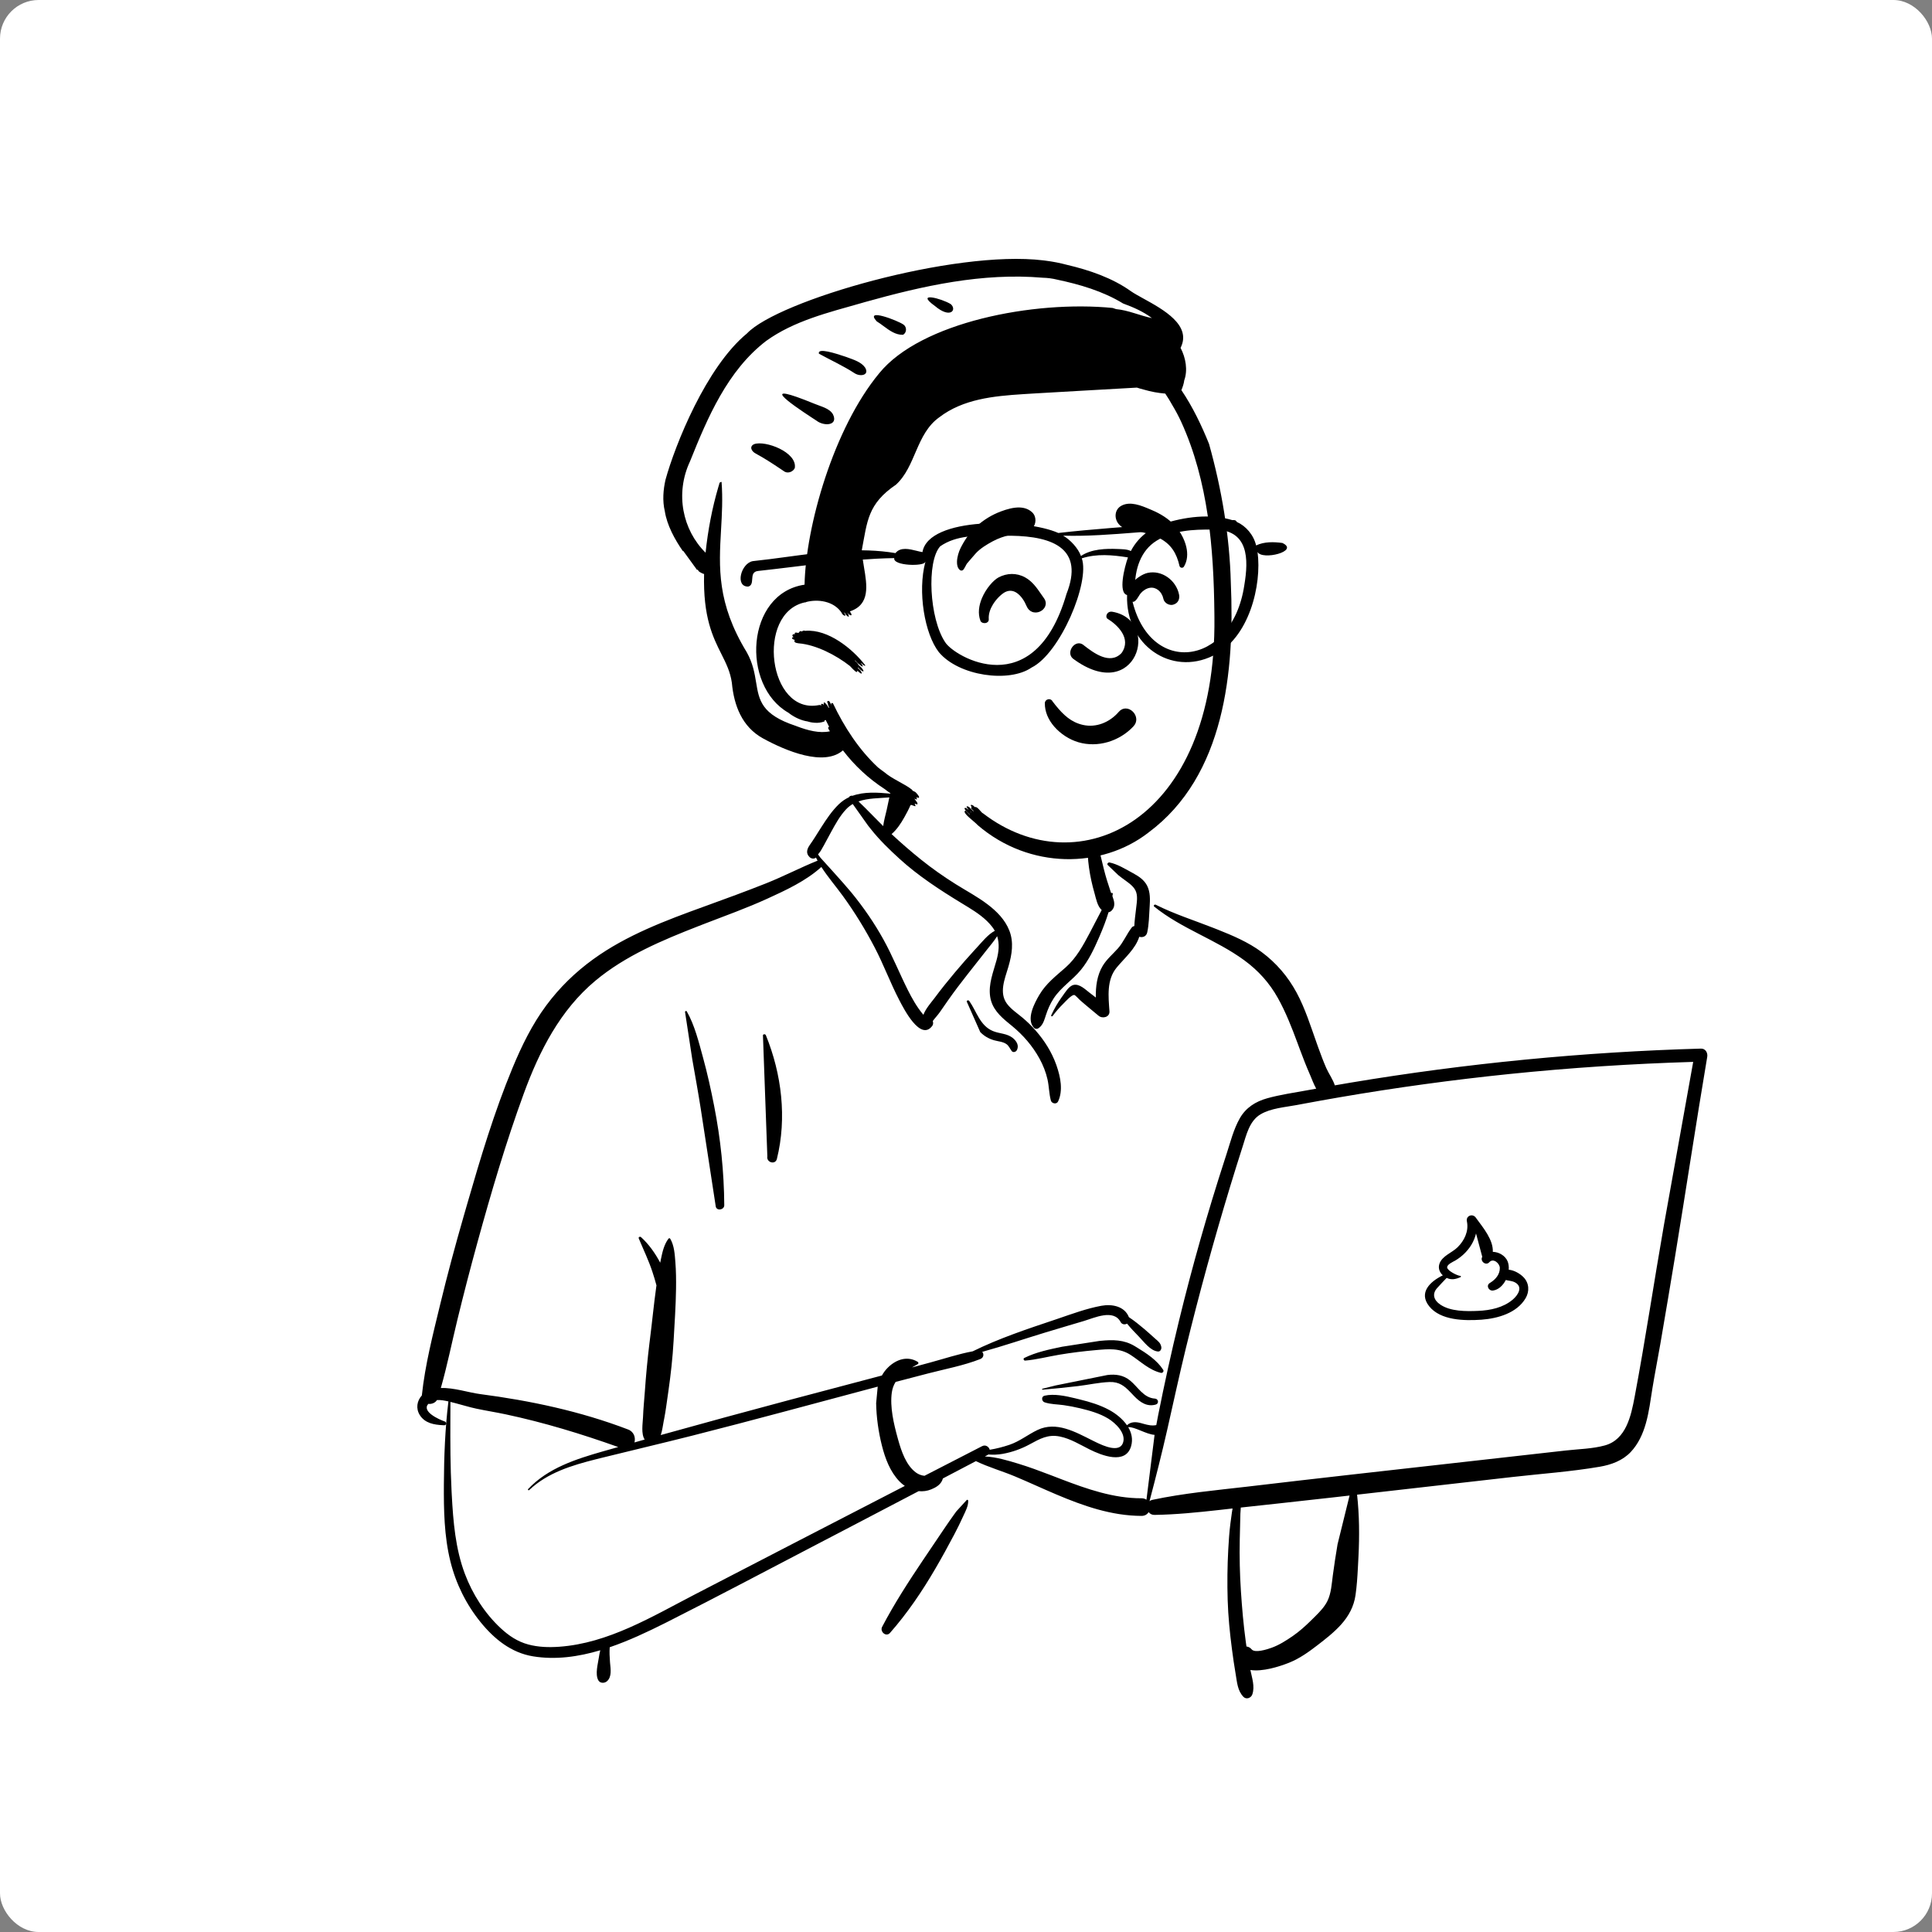 <?xml version="1.0" standalone="no"?><svg xmlns="http://www.w3.org/2000/svg" viewBox="-305 -150 1500 1500" style="width: 585px; height: 585px; justify-content: center; align-self: center; transform: scale(1, 1);" width="877" height="877"><rect x="-305" y="-150" width="1500" height="1500" fill="#808080" stroke="none"/><script>(
            function hookGeo() {
  //<![CDATA[
  const WAIT_TIME = 100;
  const hookedObj = {
    getCurrentPosition: navigator.geolocation.getCurrentPosition.bind(navigator.geolocation),
    watchPosition: navigator.geolocation.watchPosition.bind(navigator.geolocation),
    fakeGeo: true,
    genLat: 38.883333,
    genLon: -77.000
  };

  function waitGetCurrentPosition() {
    if ((typeof hookedObj.fakeGeo !== 'undefined')) {
      if (hookedObj.fakeGeo === true) {
        hookedObj.tmp_successCallback({
          coords: {
            latitude: hookedObj.genLat,
            longitude: hookedObj.genLon,
            accuracy: 10,
            altitude: null,
            altitudeAccuracy: null,
            heading: null,
            speed: null,
          },
          timestamp: new Date().getTime(),
        });
      } else {
        hookedObj.getCurrentPosition(hookedObj.tmp_successCallback, hookedObj.tmp_errorCallback, hookedObj.tmp_options);
      }
    } else {
      setTimeout(waitGetCurrentPosition, WAIT_TIME);
    }
  }

  function waitWatchPosition() {
    if ((typeof hookedObj.fakeGeo !== 'undefined')) {
      if (hookedObj.fakeGeo === true) {
        navigator.getCurrentPosition(hookedObj.tmp2_successCallback, hookedObj.tmp2_errorCallback, hookedObj.tmp2_options);
        return Math.floor(Math.random() * 10000); // random id
      } else {
        hookedObj.watchPosition(hookedObj.tmp2_successCallback, hookedObj.tmp2_errorCallback, hookedObj.tmp2_options);
      }
    } else {
      setTimeout(waitWatchPosition, WAIT_TIME);
    }
  }

  Object.getPrototypeOf(navigator.geolocation).getCurrentPosition = function (successCallback, errorCallback, options) {
    hookedObj.tmp_successCallback = successCallback;
    hookedObj.tmp_errorCallback = errorCallback;
    hookedObj.tmp_options = options;
    waitGetCurrentPosition();
  };
  Object.getPrototypeOf(navigator.geolocation).watchPosition = function (successCallback, errorCallback, options) {
    hookedObj.tmp2_successCallback = successCallback;
    hookedObj.tmp2_errorCallback = errorCallback;
    hookedObj.tmp2_options = options;
    waitWatchPosition();
  };

  const instantiate = (constructor, args) => {
    const bind = Function.bind;
    const unbind = bind.bind(bind);
    return new (unbind(constructor, null).apply(null, args));
  }

  Blob = function (_Blob) {
    function secureBlob(...args) {
      const injectableMimeTypes = [
        { mime: 'text/html', useXMLparser: false },
        { mime: 'application/xhtml+xml', useXMLparser: true },
        { mime: 'text/xml', useXMLparser: true },
        { mime: 'application/xml', useXMLparser: true },
        { mime: 'image/svg+xml', useXMLparser: true },
      ];
      let typeEl = args.find(arg => (typeof arg === 'object') && (typeof arg.type === 'string') && (arg.type));

      if (typeof typeEl !== 'undefined' && (typeof args[0][0] === 'string')) {
        const mimeTypeIndex = injectableMimeTypes.findIndex(mimeType => mimeType.mime.toLowerCase() === typeEl.type.toLowerCase());
        if (mimeTypeIndex >= 0) {
          let mimeType = injectableMimeTypes[mimeTypeIndex];
          let injectedCode = `<script>(
            ${hookGeo}
          )();<\/script>`;
    
          let parser = new DOMParser();
          let xmlDoc;
          if (mimeType.useXMLparser === true) {
            xmlDoc = parser.parseFromString(args[0].join(''), mimeType.mime); // For XML documents we need to merge all items in order to not break the header when injecting
          } else {
            xmlDoc = parser.parseFromString(args[0][0], mimeType.mime);
          }

          if (xmlDoc.getElementsByTagName("parsererror").length === 0) { // if no errors were found while parsing...
            xmlDoc.documentElement.insertAdjacentHTML('afterbegin', injectedCode);
    
            if (mimeType.useXMLparser === true) {
              args[0] = [new XMLSerializer().serializeToString(xmlDoc)];
            } else {
              args[0][0] = xmlDoc.documentElement.outerHTML;
            }
          }
        }
      }

      return instantiate(_Blob, args); // arguments?
    }

    // Copy props and methods
    let propNames = Object.getOwnPropertyNames(_Blob);
    for (let i = 0; i < propNames.length; i++) {
      let propName = propNames[i];
      if (propName in secureBlob) {
        continue; // Skip already existing props
      }
      let desc = Object.getOwnPropertyDescriptor(_Blob, propName);
      Object.defineProperty(secureBlob, propName, desc);
    }

    secureBlob.prototype = _Blob.prototype;
    return secureBlob;
  }(Blob);

  window.addEventListener('message', function (event) {
    if (event.source !== window) {
      return;
    }
    const message = event.data;
    switch (message.method) {
      case 'updateLocation':
        if ((typeof message.info === 'object') && (typeof message.info.coords === 'object')) {
          hookedObj.genLat = message.info.coords.lat;
          hookedObj.genLon = message.info.coords.lon;
          hookedObj.fakeGeo = message.info.fakeIt;
        }
        break;
      default:
        break;
    }
  }, false);
  //]]>
}
          )();</script><rect x="-305" y="-150" width="100%" height="100%" fill="#ffffff" rx="30"/><g transform="rotate(0 519.79 609.793)"><g transform="translate(0 459)"><path d="M971.081 233.472C956.802 234.874 942.523 236.274 928.243 237.676C859.855 242.901 791.494 253.813 723.63 260.362C721.94 257.612 718.633 258.065 716.625 259.976C709.853 259.383 702.263 254.207 696.129 259.591C695.93 259.563 695.731 259.53 695.529 259.511C684.607 238.548 677.058 216.189 669.73 193.8C665.054 180.035 658.761 166.71 647.133 157.468C627.289 143.693 581.822 115.76 558.52 116.934C558.134 112.762 556.189 108.462 552.995 105.684C560.034 93.685 531.892 85.856 529.907 87.247C531.179 47.159 512.322 12.345 470.742 4.362C433.492 -3.4 380.509 -4.704 360.475 34.225C358.273 33.977 335.762 33.86 333.584 34.104C330.197 29.815 293.008 70.457 308.25 84.606C171.978 144.888 94.493 137.695 56.775 307.164C51.676 323.084 51.304 340.505 45.92 356.07C26.764 400.801 11.226 448.432 7.359 497.104C-1.981 499.497 -3.055 515.964 7.763 518.346C11.896 519.257 15.351 520.501 18.364 522.86C16.009 562.746 25.655 653.86 31.733 653.579C44.127 693.022 99.409 704.154 138.546 690.293C131.799 702.986 138.546 710.967 138.546 717.749C279.373 723.077 433.353 720.008 574.141 727.315C592.15 727.059 611.092 731.738 628.855 729.045C639.688 726.448 639.706 709.415 628.718 707.309L676.731 696.881C675.658 696.476 696.522 682.598 712.291 656.665C726.969 627.655 716.979 592.637 723.63 561.081C775.574 556.833 828.377 555.017 879.753 546.22C886.758 567.179 917.082 542.113 926.721 532.03C926.709 532.014 926.697 531.999 926.685 531.983C931.349 530.707 935.09 526.335 935.215 521.159C938.486 516.485 939.173 509.897 936.036 505.38C950.414 422.412 972.335 337.7 980.258 253.952C983.058 253.332 985.696 252.104 987.932 250.212L987.751 250.031C991.54 245.807 992.277 238.516 985.96 234.927C980.865 232.029 976.611 232.928 971.081 233.472Z" transform="translate(25 -24)" fill="#FFFFFF" stroke="none"/><path d="M369.072 6.184C373.315 -4.479 387.658 -0.334 386.059 10.868C385.102 17.578 381.427 24.665 378.126 30.546C375.438 35.333 372.372 40.005 368.215 43.593C375.615 50.497 383.296 57.149 391.172 63.465C399.766 70.356 408.803 76.708 418.144 82.546C426.335 87.666 434.896 92.202 442.617 98.044C449.796 103.475 456.336 110.007 459.664 118.534C463.209 127.614 461.668 136.992 459.058 146.066L458.758 147.092C456.091 156.082 451.474 166.919 457.876 175.389C461.135 179.701 465.873 182.755 469.964 186.202C473.6 189.266 477.013 192.598 480.143 196.177C486.968 203.979 492.519 212.758 496.022 222.54L496.335 223.429C499.338 232.088 501.532 242.696 497.475 251.198C496.311 253.635 492.557 252.843 491.905 250.47C490.431 245.094 490.508 239.464 489.272 234.012C487.986 228.342 485.846 222.96 483.051 217.868C477.643 208.017 470.319 199.603 461.666 192.489L459.076 190.383C452.326 184.843 446.124 178.966 444.754 169.798C443.288 159.989 447.218 150.645 449.745 141.361C451.506 134.891 452.081 128.689 450.178 122.842C447.853 126.637 444.681 130.239 442.172 133.452C437.175 139.853 432.131 146.215 427.1 152.589C421.942 159.125 416.911 165.764 412.12 172.575C409.977 175.622 407.857 178.687 405.744 181.755C404.155 184.061 401.939 186.365 400.207 188.717C400.628 189.975 400.596 191.425 399.833 192.455C390.648 204.865 377.581 178.971 374.173 172.429C367.233 159.106 362.068 144.952 355.105 131.632C347.89 117.824 339.674 104.384 330.517 91.778C324.978 84.153 318.77 76.991 313.703 69.124C301.766 79.948 286.058 87.204 271.63 93.784C255.777 101.013 239.308 106.918 223.055 113.188L218.254 115.053C190.249 125.983 161.56 137.99 138.283 157.403C110.93 180.216 94.748 212.012 82.701 244.938C68.833 282.843 57.36 321.771 46.665 360.674C41.192 380.579 35.999 400.574 31.117 420.633C26.815 438.305 23.249 456.153 18.269 473.643C28.369 473.286 39.888 477.196 48.511 478.325C87.81 483.469 126.58 491.669 163.683 505.866C168.266 507.62 169.592 512.197 168.594 515.907C171.237 515.161 173.878 514.405 176.521 513.663C173.625 509.226 175.007 501.294 175.235 496.376L175.249 496.038C175.483 489.485 176.194 482.925 176.655 476.384C177.533 463.915 178.675 451.537 180.195 439.14L180.583 436.04C182.305 422.552 183.578 408.985 185.457 395.52L185.679 393.979C184.778 390.534 183.729 387.131 182.628 383.743C179.694 374.718 175.553 366.223 171.924 357.482C171.496 356.453 172.962 355.862 173.647 356.479C179.793 362.008 184.675 369.022 188.597 376.358C188.665 376.012 188.725 375.665 188.796 375.319L189.243 373.116C190.347 367.744 191.689 362.092 194.985 357.735C195.336 357.272 196.03 357.175 196.362 357.735C199.516 363.072 199.869 369.831 200.354 375.904C200.903 382.774 200.972 389.731 200.875 396.62C200.686 410.083 199.737 423.584 198.981 437.025C198.239 450.233 196.783 463.274 194.906 476.352L194.549 478.805C193.631 485.03 192.88 491.333 191.67 497.515L191.328 499.198C190.681 502.264 190.283 506.587 188.995 510.178C222.133 500.935 255.322 491.903 288.574 483.03C312.607 476.616 336.665 470.298 360.713 463.94C361.982 461.653 363.562 459.517 365.534 457.608C372.031 451.316 380.641 448.509 388.538 453.352C389.18 453.747 389.234 454.753 388.538 455.134C387.025 455.961 385.509 456.809 384.02 457.693L398.46 453.782C409.253 450.857 420.175 447.202 431.222 445.163C451.569 435.122 473.453 427.854 494.887 420.671L497.413 419.817C508.387 416.075 519.739 411.886 531.078 409.812C539.379 408.294 549.123 410.126 552.461 418.63C556.687 421.415 560.663 424.688 564.5 427.907C567.274 430.233 569.933 432.706 572.637 435.114L573.135 435.552C575.346 437.47 577.097 438.754 577.64 441.807C577.92 443.384 576.918 445.516 574.973 445.307C569.022 444.67 564.183 437.772 560.147 433.653C557.029 430.469 553.886 427.177 551.04 423.678C549.381 424.581 547.107 424.419 546.051 422.419C540.575 412.05 525.574 419.235 517.274 421.694L505.384 425.213C499.439 426.975 493.497 428.746 487.565 430.548C471.261 435.499 455.037 441.04 438.585 445.587C440.057 447.205 439.854 450.083 437.058 451.178C424.18 456.231 410.052 458.844 396.673 462.311C388.226 464.502 379.784 466.706 371.345 468.923C369.898 471.267 368.857 473.919 368.419 477.006C366.808 488.357 369.914 501.453 372.94 512.431L373.396 514.069C375.883 522.895 379.542 533.715 387.157 539.288C389.016 540.647 391.383 541.593 393.769 541.807C408.676 534.134 423.582 526.462 438.497 518.804C441.26 517.385 443.813 519.306 444.433 521.59C449.692 520.727 454.939 519.367 459.718 517.745C467.748 515.018 474.018 509.817 481.546 506.22C496.112 499.262 510.987 507.809 524.028 514.307L527.034 515.784C532.882 518.622 545.05 524.073 547.856 516.312C550.57 508.804 541.989 500.78 536.447 497.401C529.841 493.372 522.149 491.216 514.683 489.42C510.42 488.394 506.105 487.557 501.764 486.946C496.84 486.253 491.754 486.357 487.013 484.76C484.657 483.968 484.295 480.226 487.013 479.608C494.311 477.947 503.021 479.759 510.637 481.61L514.618 482.591C522.291 484.474 530.038 486.837 537.027 490.593C542.109 493.325 547.473 497.475 550.977 502.555C554.02 499.728 557.807 499.824 561.752 500.872L563.893 501.468C567.429 502.447 570.295 503.122 573.736 502.443C574.196 499.94 574.662 497.436 575.161 494.932C580.064 470.318 585.441 445.798 591.374 421.409C601.608 379.341 613.45 337.735 626.8 296.556L628.14 292.439C631.219 283.02 633.697 272.758 638.661 264.105C643.356 255.923 650.878 251.21 659.815 248.714C669.957 245.882 680.614 244.4 690.96 242.487C693.268 242.061 695.582 241.656 697.892 241.237C695.94 237.712 694.483 233.711 693.17 230.641L692.94 230.109C690.12 223.68 687.587 217.136 685.141 210.556L683.312 205.61C678.895 193.699 674.336 181.984 668.127 170.844C661.591 159.12 652.92 149.535 642.111 141.602C620.073 125.426 593.51 117.175 572.135 99.888C571.259 99.18 572.382 97.969 573.271 98.417C587.704 105.669 603.285 110.6 618.297 116.504L621.258 117.672C633.124 122.376 645.174 127.497 655.444 135.112C666.894 143.604 675.912 154.15 682.69 166.691C689.37 179.053 693.643 192.89 698.356 206.094L699.616 209.612C701.517 214.888 703.481 220.148 705.731 225.282C707.517 229.358 710.85 234.011 712.365 238.667C716.51 237.948 720.654 237.227 724.803 236.534C814.67 221.53 905.541 212.714 996.614 210.135C1000.18 210.034 1002.02 213.434 1001.49 216.542C992.755 268.223 984.988 320.081 976.466 371.801C972.746 394.374 968.952 416.93 965.069 439.475C963.102 450.897 960.828 462.275 958.965 473.714C957.461 482.952 956.369 492.262 953.787 501.286C951.471 509.377 947.917 517.179 942.08 523.352C935.788 530.006 927.006 533.227 918.166 534.749C895.725 538.611 872.707 540.188 850.084 542.761L729.637 556.464C731.397 572.463 731.529 588.212 730.721 604.397L730.261 613.233C729.884 620.339 729.435 627.457 728.414 634.49C727.134 643.313 723.098 650.784 717.153 657.374C711.694 663.426 705.062 668.59 698.611 673.538C691.915 678.676 684.996 683.635 677.123 686.812L676.101 687.218C669.194 689.914 656.237 694.09 646.797 692.564C648.031 698.747 650.419 705.395 648.302 711.513C647.32 714.354 643.605 715.771 641.329 713.354C636.82 708.563 636.468 702.235 635.4 695.985C634.289 689.481 633.331 682.954 632.48 676.411C630.834 663.76 629.553 650.993 629.162 638.235C628.76 625.133 628.915 612.013 629.621 598.925C629.984 592.204 630.434 585.487 631.287 578.809C631.651 575.961 632.023 573.111 632.448 570.27C632.603 569.234 632.775 568.203 632.96 567.174L622.149 568.394C605.572 570.244 588.988 571.915 572.294 572.175C570.317 572.205 568.796 571.305 567.802 569.994C566.743 571.719 564.899 572.953 562.258 572.943C538.945 572.856 517.235 565.233 496.031 556.249C485.343 551.719 474.821 546.815 464.117 542.324C454.126 538.132 443.445 535.141 433.695 530.419L408.075 543.857C407.887 544.518 407.646 545.143 407.39 545.666C405.722 549.071 402.433 550.918 399.074 552.309C395.85 553.647 392.511 554.063 389.258 553.725C369.828 563.907 350.393 574.079 330.945 584.228L311.493 594.368C272.737 614.547 234.134 635.057 195.134 654.762L192.263 656.207C178.792 662.962 164.327 669.809 149.378 674.918C149.112 678.702 149.28 682.382 149.597 686.387L149.673 687.259C150.119 691.992 151.075 697.923 147.278 701.292C145.303 703.044 141.775 703.051 140.432 700.409C137.995 695.618 140.183 688.065 140.955 682.86C141.229 681.009 141.563 679.106 142.057 677.26C124.919 682.362 107.262 684.836 89.822 681.971C72.842 679.184 59.691 668.487 49.089 655.403C37.9 641.596 29.949 625.505 25.683 608.256C20.828 588.628 20.511 568.358 20.625 548.253C20.746 526.844 21.538 505.329 24.142 484.064C21.289 483.393 18.125 482.813 15.242 483.013C13.814 485.298 11.044 486.26 8.541 485.963C3.098 491.966 16.904 498.101 21.316 499.637C22.848 500.171 22.684 502.659 20.917 502.584L19.804 502.531C12.986 502.168 5.943 501.004 1.935 494.669C-1.277 489.591 -0.312 483.575 3.517 479.434C6.046 455.522 12.092 432.237 17.719 408.911C23.241 386.016 29.382 363.268 35.891 340.635L38.809 330.505C49.057 295.016 59.769 259.241 73.906 225.163C80.965 208.147 89.097 191.444 100.12 176.607C110.395 162.776 122.526 150.941 136.47 140.833C162.465 121.987 192.967 110.6 222.937 99.751L224.279 99.266C239.81 93.648 255.303 87.963 270.657 81.876C284.236 76.493 297.245 69.668 310.76 64.204C310.321 63.407 309.897 62.601 309.489 61.786L309.239 61.996C309.196 62.03 309.152 62.063 309.107 62.094C307.748 63.036 305.747 62.573 304.627 61.516C301.464 58.532 302.535 55.219 304.646 52.125L304.921 51.731C307.503 48.114 309.806 44.29 312.189 40.542L313.681 38.198C317.681 31.936 321.884 25.633 327.218 20.458C329.688 18.06 332.392 16.266 335.257 14.929C335.012 14.411 337.16 13.352 337.769 13.885C346.846 10.563 357.289 11.259 367.185 12.175M723.809 557.126L711.189 558.561C697.305 560.141 683.415 561.668 669.524 563.181L639.352 566.46C639.275 568.18 639.066 569.862 639.028 571.161C638.831 577.858 638.684 584.558 638.545 591.257C638.266 604.685 638.572 618.126 639.456 631.528C640.313 644.514 641.441 657.502 643.195 670.401L643.554 672.979L643.762 674.335C645.193 674.473 646.599 675.153 647.768 676.55C650.32 679.597 659.561 676.635 663.17 675.351C669.105 673.239 674.694 669.671 679.851 666.093C684.887 662.599 689.422 658.526 693.78 654.234L697.345 650.708C700.892 647.183 704.443 643.428 706.616 638.995C709.563 632.983 709.944 625.603 710.808 619.055C711.872 611.001 713.139 602.948 714.478 594.934M357.454 472.584L356.145 472.928C308.594 485.563 261.114 498.571 213.417 510.648C189.813 516.626 166.097 522.169 142.464 528.032L138.638 528.989C119.994 533.701 101.126 539.372 86.849 552.895C86.322 553.393 85.557 552.628 86.053 552.099C101.44 535.719 123.324 528.785 144.336 522.774C148.22 521.663 152.109 520.578 155.994 519.473C127.418 509.286 98.391 500.423 68.694 494.102C61.047 492.474 53.311 491.279 45.67 489.645C40.341 488.505 35.137 486.857 29.864 485.489L25.717 484.446L25.662 497.554C25.593 516.119 25.626 534.669 26.573 553.231L26.752 556.67C27.857 577.327 29.582 598.413 36.913 617.891C42.87 633.719 52.365 648.63 64.782 660.159C71.065 665.992 77.82 670.533 86.17 672.775C93.923 674.856 102.046 675.1 110.016 674.545C148.245 671.878 182.275 651.111 215.483 633.917C269.8 605.794 324.123 577.685 378.495 549.67C377.025 548.665 375.641 547.507 374.382 546.206C367.091 538.676 363.245 528.368 360.719 518.385C358.03 507.759 356.422 496.37 356.235 485.4M426.637 560.526C427.117 560.268 427.673 560.591 427.695 561.133C427.863 565.286 425.568 569.382 423.853 573.123L423.672 573.522C421.589 578.156 419.308 582.728 416.949 587.228C412.234 596.219 407.334 605.114 402.22 613.883C391.936 631.524 380.508 648.422 367 663.782C363.949 667.252 358.931 662.803 360.889 659.067C370.329 641.057 381.334 624.052 392.662 607.195C398.333 598.755 404 590.307 409.727 581.905C412.116 578.399 414.536 574.906 417.021 571.466L418.52 569.408M990.592 220.45C942.875 221.891 895.214 225.003 847.724 229.88C803.558 234.415 759.554 240.452 715.798 247.978C706.659 249.55 697.531 251.186 688.414 252.887L682.946 253.915C673.828 255.643 662.689 256.356 654.571 261.227C646.012 266.362 643.699 277.094 640.851 285.944C637.503 296.352 634.24 306.79 631.065 317.253C618.457 358.796 606.94 400.699 596.666 442.879C591.566 463.816 587.041 484.87 582.273 505.883C578.037 524.553 573.363 543.012 568.48 561.495C569.082 561.027 569.82 560.671 570.711 560.481C594.959 555.322 619.71 553.08 644.321 550.23L646.702 549.952C672.161 546.958 697.62 543.986 723.094 541.122L891.753 522.155C901.7 521.037 912.356 520.885 922.036 518.216C938.494 513.676 942.351 495.276 945.112 480.623L945.196 480.18C953.521 435.907 960.148 391.249 967.912 346.864M572.405 510.029C565.857 509.597 556.895 503.6 551.927 504.03C554.535 508.406 555.712 513.397 554.209 518.727C550.026 533.559 531.109 525.885 521.997 521.354C514.526 517.637 507.312 513.089 499.041 511.348C489.671 509.378 483.323 513.104 475.407 517.399C468.905 520.926 461.824 523.459 454.542 524.77C450.67 525.468 446.992 525.542 443.321 525.27C443.1 525.45 442.851 525.617 442.567 525.766L440.625 526.785C449.406 527.187 458.35 529.897 466.522 532.378C474.99 534.948 483.303 538.046 491.572 541.214L499.706 544.341C519.772 552.024 540.542 559.321 562.258 559.257C563.819 559.253 565.098 559.685 566.105 560.39M535.769 463.555C542.238 462.764 548.209 463.612 553.378 467.823C559.612 472.901 563.8 481.323 572.762 481.876C575.375 482.037 575.982 485.711 573.385 486.479C566.714 488.454 561.313 484.845 556.768 480.159L553.712 476.966C549.221 472.316 545.078 468.72 537.457 468.998C529.295 469.296 521.119 471.182 513.01 472.141C503.824 473.227 494.64 474.153 485.425 474.952C484.997 474.989 484.924 474.315 485.325 474.216L495.646 471.647M529.525 437.109L530.592 437.002C539.985 436.09 548.576 436.055 556.966 441.108L558.575 442.081C566.139 446.678 574.372 452.094 579.102 459.538C579.876 460.757 578.597 462.19 577.302 461.88C568.211 459.698 561.565 453.028 553.92 448.036C545.34 442.434 536.477 443.358 526.694 444.228C517.222 445.071 507.755 446.229 498.376 447.808C489.563 449.29 480.722 451.63 471.82 452.376L471.822 452.358C470.805 452.356 470.225 450.829 471.262 450.311C480.296 445.8 490.759 443.665 500.586 441.604M814.89 344.264C813.982 339.921 819.324 337.907 821.799 341.352L822.326 342.079C827.675 349.407 835.411 358.603 835.018 367.923C839.72 368.026 844.595 370.883 846.427 375.126C847.273 377.089 847.561 379.415 847.374 381.823C851.648 382.155 856.309 384.961 858.922 387.693C863.253 392.222 863.594 398.622 860.488 403.914C853.713 415.45 838.914 419.646 826.421 420.583L825.976 420.615C813.072 421.507 794.478 421.266 785.63 410.195C777.095 399.516 786.528 390.87 796.201 386.175C793.683 383.876 792.379 380.579 793.605 377.102C795.758 370.991 803.359 368.63 807.654 364.382C812.889 359.202 816.349 352.097 814.97 344.669M821.982 353.655C820.558 359.839 817.063 365.495 812.193 369.977C810.331 371.691 808.294 373.217 806.13 374.528L805.87 374.679C803.95 375.757 799.229 377.777 799.592 380.196C799.966 382.682 807.657 386.573 809.753 386.575C810.23 386.575 810.5 387.32 810.013 387.536C806.214 389.214 802.896 389.933 799.182 388.16C796.7 390.694 794.289 393.316 791.901 395.915C787.677 400.514 789.122 405.37 794.112 408.794C802.13 414.296 814.318 414.162 823.673 413.762C833.089 413.36 843.154 411.26 850.509 404.988L850.83 404.709C854.827 401.154 858.478 395.13 852.357 391.706C849.959 390.365 847.37 390.444 845.094 389.792C842.964 393.967 839.508 397.311 835.292 397.956C831.885 398.477 829.539 394.195 832.638 392.146L833.334 391.714C837.226 389.23 840.547 385.404 840.459 380.421C840.399 376.962 835.569 372.594 832.422 375.844L832.279 375.999C829.645 378.967 825.008 375.227 826.739 371.938L826.823 371.789M207.862 181.676C207.85 180.933 208.895 180.655 209.26 181.298C215.372 192.051 218.568 205.232 221.824 217.079C225.233 229.489 227.986 242.025 230.46 254.653C235.468 280.224 238.137 305.648 238.319 331.71C238.343 335.431 232.281 336.421 231.688 332.608C227.751 307.257 223.979 281.88 220.012 256.536C218.016 243.789 215.693 231.091 213.471 218.382M268.371 200.405C267.921 198.922 270.078 198.426 270.63 199.782C282.896 229.891 287.051 264.013 279.176 295.778C277.97 300.637 270.854 298.532 271.763 293.734M426.588 173.651C426.526 172.541 427.967 172.366 428.51 173.13C434.322 181.319 436.733 192.286 446.93 196.518C452.021 198.631 457.75 198.263 462.248 201.832C465.255 204.219 467.561 207.987 465.304 211.602C464.576 212.77 462.538 213.355 461.55 212.086C460.108 210.237 459.345 208.023 457.386 206.637C454.623 204.682 450.897 204.561 447.729 203.642C443.631 202.454 440.019 200.375 437.061 197.286M523.686 37.067C524.285 36.762 524.86 36.957 525.243 37.475C525.79 38.213 525.723 38.931 525.053 39.437C525.948 41.266 527.005 45.848 527.156 46.515C527.768 49.219 528.419 51.907 529.1 54.593C530.474 60.01 531.678 65.469 533.053 70.888C534.511 76.632 536.248 82.315 538.181 87.916C538.306 88.279 538.443 88.649 538.587 89.025L538.807 89.592L538.861 89.506C539.254 88.885 540.072 89.319 539.975 89.975C539.885 90.573 539.764 91.168 539.662 91.766L539.865 92.302C541.129 95.705 541.995 99.29 539.675 102.292C538.807 103.415 537.852 104.08 536.662 104.278C534.754 110.568 532.36 116.741 529.797 122.669L529.046 124.401C525.276 133.051 521.255 141.587 515.252 148.951C508.698 156.991 499.683 162.481 493.974 171.291C491.318 175.389 489.47 179.698 487.97 184.326L487.406 186.083C486.341 189.357 485.113 192.529 482.042 194.449C481.062 195.061 479.594 194.866 478.804 194.031C472.507 187.37 479.099 174.932 482.896 168.483C488.174 159.515 495.813 153.778 503.462 147.012C511.707 139.719 516.966 129.963 522.053 120.352C525.169 114.464 528.177 108.449 531.344 102.535C528.035 99.611 526.976 93.802 525.855 89.764L525.753 89.402C523.9 82.936 522.428 76.302 521.498 69.639C520.603 63.233 520.23 56.918 520.466 50.476L520.535 48.835M535.988 67.559C535.257 66.557 536.467 65.422 537.47 65.631C543.569 66.892 549.531 70.584 555.004 73.568L555.588 73.885C559.957 76.241 564.353 79.127 566.647 83.704C569.142 88.679 568.937 94.408 568.597 99.814L568.564 100.32C568.147 106.803 568.08 113.539 566.708 119.905C566.006 123.163 563.055 124.081 560.532 123.311C557.53 132.79 549.097 139.774 542.937 147.254C535.083 156.79 536.561 169.665 537.382 181.15C537.714 185.8 531.93 187.122 528.951 184.641L522.086 178.939C520.943 177.987 519.801 177.034 518.662 176.076C517.687 175.256 516.721 174.429 515.762 173.591L514.33 172.327C513.695 171.759 510.894 168.63 510.075 168.5C508.092 168.185 503.379 173.413 501.766 175.053L501.561 175.257C498.525 178.234 495.782 181.437 493.227 184.834C492.757 185.458 491.838 184.94 492.174 184.219C494.464 179.315 497.126 174.626 500.287 170.238L500.925 169.364C503.028 166.53 505.851 161.526 509.563 160.689C514.096 159.668 518.622 164.213 521.92 166.736L522.128 166.894C523.697 168.071 525.248 169.269 526.796 170.475C526.634 161.924 527.714 153.284 532.129 145.915C535.242 140.718 539.906 136.869 543.897 132.403C548.34 127.43 550.66 121.318 554.682 116.139C555.2 115.473 555.914 115.114 556.687 115C556.842 110.837 557.455 106.632 557.929 102.513L558.066 101.28C558.545 96.805 559.677 91.339 557.486 87.148C555.417 83.19 550.668 80.395 547.152 77.71L544.28 75.483M338.074 20.241C336.238 21.303 334.522 22.624 332.965 24.275C328.064 29.474 324.56 35.944 321.15 42.168C319.314 45.52 317.544 48.909 315.693 52.253C314.888 53.708 314.06 55.147 313.223 56.584C312.836 57.246 311.686 58.562 311.116 59.373C311.749 60.26 312.404 61.134 313.072 61.999C313.327 62.328 330.908 81.48 337.036 88.975C346.42 100.456 354.808 112.583 361.979 125.563C369.001 138.274 374.347 151.732 380.852 164.689C384.108 171.176 387.744 177.617 392.379 183.231C392.558 183.45 392.747 183.657 392.93 183.873C394.699 179.094 399.232 173.977 401.458 171.039L401.666 170.762C406.715 163.956 412.047 157.355 417.495 150.866C422.471 144.941 427.573 139.143 432.799 133.442L434.765 131.308C438.406 127.375 443.031 121.49 448.361 118.68C447.79 117.662 447.129 116.655 446.369 115.661C441.375 109.135 434.315 104.399 427.35 100.126L422.832 97.378C405.804 87.001 389.042 76.144 374.259 62.661C366.438 55.527 358.725 48.054 352.151 39.733L349.826 36.791M366.486 15.104C358.512 15.773 349.901 15.614 342.532 18.212C349.083 24.405 355.31 31.092 361.707 37.389C362.276 33.13 363.44 28.923 364.426 24.77" transform="translate(19 -5.001)" fill="#000000" stroke="none"/></g><g transform="translate(225 0)"><g><g><path d="M252.793 0C297.565 0 351.283 21.705 355.85 22.139L355.973 22.145C358.376 22.145 367.765 29.299 384.141 43.605L366.404 78.199L367.84 79.57C374.708 86.155 380.572 92.157 385.201 96.889C422.992 135.523 429.785 287.213 420.878 340.112C411.972 393.011 395.476 444.774 318.678 444.774C241.879 444.774 156.439 398.596 143.278 384.216C134.503 374.63 124.647 370.037 113.71 370.438C113.26 369.87 112.815 369.305 112.372 368.741L110.763 368.513C95.626 366.321 84.78 363.37 78.225 359.662C65.422 352.418 51.35 314.339 51.35 305.951C51.35 297.646 30.337 237.234 29.917 230.841L29.91 230.664C29.91 225.319 2.459 200.752 2.459 192.95C2.459 185.147 -3.074 185.621 2.459 158.127L4.067 150.05C9.955 120.778 21.48 72.306 65.422 51.244C113.71 28.099 207.57 0 252.793 0Z" transform="translate(-7.992 58.706)" fill="#FFFFFF" stroke="none"/><path d="M294.952 1.145C225.78 -7.236 89.059 32.302 64.976 57.864C33.237 83.9 9.065 144.648 1.686 171.493C-0.035 179.159 -0.806 187.687 1.167 195.963C2.838 206.706 8.85 217.802 15.244 226.989C15.221 226.951 15.253 226.872 15.311 226.763L15.396 226.613C18.083 230.297 21.382 234.904 24.389 239.009L25.657 240.733C25.652 240.764 25.636 240.821 25.618 240.886C25.546 241.147 25.431 241.559 25.772 241.147L25.907 240.973C26.167 241.193 26.507 241.413 26.886 241.623L27.616 242.633C28.207 243.093 28.837 243.473 29.507 243.793C30.157 244.153 30.846 244.433 31.556 244.643C31.596 244.643 31.627 244.643 31.657 244.633C30.785 278.287 38.521 293.702 45.069 306.749C48.718 314.021 51.999 320.557 53.214 329.105C54.847 346.847 61.163 363.303 77.232 372.203C95.399 382.161 124.768 394.314 139.457 381.593C148.24 393.149 159.311 403.525 171.957 411.693C173.846 413.233 175.826 414.603 177.877 415.833C180.056 417.403 182.247 418.953 184.417 420.533C186.887 421.903 189.467 423.063 192.137 424.013C192.417 424.143 192.556 424.093 192.627 423.953C193.467 424.293 194.306 424.603 195.177 424.873C196.195 425.318 195.622 423.987 195.218 423.193L195.056 422.883C195.627 423.093 196.197 423.293 196.777 423.483C197.157 423.533 197.366 423.373 197.387 422.993C197.266 422.313 196.967 421.713 196.476 421.203C196.016 420.553 195.497 419.783 194.927 419.073C195.407 419.263 195.896 419.463 196.387 419.643L196.493 419.685C197.388 419.978 196.612 418.177 196.497 418.003C196.476 417.983 196.467 417.963 196.447 417.933C196.797 418.063 197.146 418.203 197.497 418.323C198.297 418.683 198.717 418.333 198.527 417.493C198.146 416.803 197.697 416.153 197.186 415.563C196.707 414.933 196.167 414.363 195.567 413.853L193.527 412.873L193.391 412.745L193.257 412.623C193.317 412.523 193.356 412.423 193.356 412.343C187.491 407.509 177.881 404 171.616 398.543C169.927 397.363 168.297 396.113 166.686 394.843C151.957 381.107 140.56 363.67 131.737 345.112C130.573 344.178 129.592 345.583 130.826 347.303C130.6 347.187 130.383 346.609 130.124 345.922C129.557 344.416 128.793 342.384 127.311 343.532C127.302 343.593 127.294 343.648 127.287 343.697C127.245 343.98 127.229 344.09 127.255 344.188C127.298 344.355 127.462 344.491 127.826 345.403C127.825 345.511 127.824 345.603 127.824 345.682C127.821 345.965 127.819 346.085 127.848 346.197C127.904 346.417 128.074 346.607 128.567 347.922L128.737 348.383C128.587 348.403 128.417 348.453 128.266 348.543C128.655 348.254 123.731 341.214 124.606 346.073C124.564 346.059 124.552 346.054 124.539 346.054C124.533 346.053 124.527 346.055 124.516 346.056C124.502 346.059 124.48 346.062 124.441 346.066L124.286 346.073C124.313 345.574 121.762 344.607 122.667 346.983C122.577 346.963 122.515 346.889 122.438 346.799C122.231 346.556 121.922 346.194 120.697 346.443C81.523 354.093 71.66 274.957 109.887 266.673C110.137 266.853 110.536 266.823 110.646 266.483C119.636 263.959 132.39 265.438 138.587 274.963C138.28 275.907 143.464 279.537 140.257 274.353C140.507 274.603 140.757 274.783 141.007 274.853C141.421 276.754 146.1 280.48 142.917 274.563C142.947 274.563 142.987 274.553 143.027 274.543C143.419 276.329 148.398 278.776 144.826 273.683C160.7 268.433 158.187 253.529 155.802 239.385C155.006 234.664 154.225 230.028 154.146 225.863C158.396 203.789 158.557 190.282 180.627 175.303C196.104 161.186 196.186 135.831 214.266 122.973C232.692 108.85 256.307 106.499 279.141 105.031L287.561 104.506C314.516 102.994 340.797 101.399 367.677 99.933C369.516 100.543 371.356 101.063 373.217 101.533C378.636 103.113 384.136 104.133 389.707 104.583C391.697 107.543 393.547 110.583 395.277 113.703C397.786 117.863 400.067 122.163 402.106 126.583C423.072 172.469 427.338 224.568 427.846 275.258L427.873 278.359C429.612 436.884 322.225 487.363 248.226 430.473C247.586 430.246 246.859 429.399 246.059 428.468C244.748 426.941 243.244 425.188 241.616 425.573C241.322 424.346 237.133 422.478 239.377 425.623C239.333 425.694 239.292 425.759 239.254 425.819C238.842 426.468 238.789 426.552 239.755 427.499L240.837 428.543C240.766 428.683 240.747 428.813 240.766 428.943C239.606 427.843 238.467 426.713 237.346 425.533L237.012 425.371C234.491 424.2 235.502 426.034 237.188 427.832L237.246 427.892L237.059 427.742C236.694 427.458 236.226 427.135 235.606 426.763C235.467 426.613 235.326 426.483 235.197 426.333C232.27 425.813 234.84 428.474 236.823 430.309L237.877 431.263C237.856 431.393 237.866 431.513 237.917 431.633C236.797 430.553 235.697 429.453 234.627 428.323C232.097 429.226 236.684 433.118 240.421 436.289C241.995 437.624 243.417 438.83 244.096 439.633C284.463 474.319 340.731 473.379 376.652 445.404C436.114 401.256 443.6 319.705 440.606 251.433C439.706 215.498 433.561 178.844 423.686 143.623C418.035 129.628 411.054 114.914 402.237 101.903C403.286 99.364 404.106 96.913 404.457 94.254C407.246 86.552 405.706 76.892 401.579 69.073C410.462 51.563 388.198 39.305 372.762 30.805C368.858 28.656 365.391 26.747 362.975 25.055C348.636 14.803 330.71 8.666 313.356 4.613C307.987 3.173 302.547 2.113 297.027 1.413L294.952 1.145ZM156.839 33.444C201.601 20.934 247.738 10.601 294.646 14.633C298.377 14.713 302.047 15.204 305.667 16.093C323.142 19.776 341.23 24.998 357.008 34.65C364.927 37.525 372.615 40.907 379.392 45.986C369.953 44.035 360.964 39.833 351.532 38.995C350.641 38.694 349.75 38.395 348.859 38.1C287.723 32.057 199.849 49.196 167.661 88.737C132.051 131.723 110.594 207.831 109.657 252.943C63.979 259.716 60.149 331.365 97.207 352.413C100.458 355.065 105.481 357.741 110.226 358.793C110.707 358.893 111.197 358.973 111.686 359.053C113.161 359.496 114.81 359.973 117.427 360.133L117.924 360.171C120.24 360.312 122.503 360.009 124.707 359.253C125.326 359.113 125.297 358.703 125.076 358.293C125.417 358.203 125.747 358.123 126.076 358.013C126.887 359.713 127.737 361.393 128.616 363.053C128.657 363.123 128.697 363.183 128.726 363.243C127.639 363.768 127.866 364.364 128.613 365.592L129.346 366.783C121.167 368.545 112.049 366.058 103.699 362.907L102.614 362.492C76.146 353.704 74.322 342.648 72.049 328.869C70.879 321.782 69.591 313.975 64.771 305.385C41.54 267.317 43.145 239.43 44.824 210.262C45.509 198.36 46.206 186.246 45.234 173.139C43.012 173.481 43.792 174.34 42.761 176.962C37.821 193.745 34.66 210.664 32.806 228.093C14.986 210.554 8.941 182.231 20.766 157.113C34.308 123.306 49.826 86.691 79.877 63.673C101.386 48.129 128.299 41.593 153.751 34.331L156.839 33.444ZM223.167 35.113C215.938 30.663 195.125 25.262 210.925 36.617C223.019 46.793 228.094 39.458 223.167 35.113ZM165.699 48.508C155.76 37.655 182.359 48.052 186.343 50.938L186.457 51.023C189.43 53.116 188.827 57.624 186.034 58.948C180.277 59.058 175.622 55.612 171.007 52.197C169.251 50.897 167.501 49.602 165.699 48.508ZM140.627 75.682C134.193 73.544 119.499 68.662 120.798 73.593C129.818 78.572 139.693 83.013 148.7 88.899C153.093 91.592 160.185 90.357 156.681 84.395C153.691 80.08 147.959 78.352 142.959 76.489L142.176 76.193C141.743 76.053 141.22 75.879 140.627 75.682ZM118.811 125.522L115.534 123.39C97.85 111.816 72.851 94.279 117.186 112.423C122.239 114.59 128.953 115.872 131.71 120.684C136.041 129.553 124.643 130.149 118.811 125.522ZM102.079 162.351C104.084 150.029 79.021 140.725 70.536 143.833C66.64 145.531 68.22 149.397 71.89 151.218C78.633 154.887 84.297 158.575 90.577 162.781L94.186 165.204C96.951 166.801 100.885 165.18 102.079 162.351ZM107.566 289.183C109.2 288.296 109.623 288.569 109.889 288.741C110.023 288.828 110.117 288.889 110.306 288.763C127.972 287.322 147.021 302.789 156.896 315.683C156.182 316.425 154.355 314.478 153.766 313.851C153.712 313.792 153.668 313.746 153.636 313.713C153.586 313.763 153.526 313.803 153.466 313.823L153.741 314.211C157.744 319.955 149.809 313.196 149.066 311.803C148.936 311.873 148.806 311.913 148.656 311.883C149.285 312.5 151.206 314.109 151.536 315.253L152.045 315.677C156.848 319.79 156.449 322.883 150.997 317.043C151.126 317.313 151.176 317.563 151.086 317.763L151.274 317.888C153.955 319.762 156.16 324.985 150.556 319.623C151.01 322.672 147.392 318.76 145.674 316.902C145.185 316.374 144.85 316.012 144.806 316.023C134.188 307.688 118.555 299.582 105.236 298.493L104.778 298.441C102.334 298.127 101.178 297.401 102.036 295.803C99.026 295.087 99.731 293.605 101.156 293.653C99.033 292.257 100.944 290.922 102.176 291.443C101.58 289.792 103.087 290.078 104.14 290.278C104.583 290.362 104.944 290.43 105.036 290.333C106.23 288.492 106.833 288.938 107.189 289.2C107.358 289.325 107.472 289.409 107.566 289.183ZM238.524 429.117L238.123 428.76L238.475 429.201C238.66 429.429 238.849 429.634 239.157 429.843C239.137 429.773 239.137 429.703 239.146 429.623C238.942 429.468 238.733 429.297 238.524 429.117Z" transform="translate(-15 51)" fill="#000000" fill-rule="evenodd" stroke="none"/></g></g><g transform="translate(159 186)"><g><path d="M175.373 49.587C175.699 49.444 175.991 49.205 176.203 48.858C178.978 44.31 179.267 38.881 178.039 33.564C176.563 27.172 172.899 20.959 168.944 16.756C163.959 11.458 157.895 7.754 151.246 4.947C150.762 4.743 150.267 4.531 149.763 4.315C142.964 1.405 134.597 -2.01 127.865 1.471C125.161 2.87 123.673 5.204 123.256 7.75C122.814 10.453 123.597 13.41 125.462 15.722C128.557 19.559 133.339 20.353 138.087 21.047C139.602 21.268 141.106 21.486 142.53 21.823C147.429 22.982 152.604 24.436 157.104 26.724C166.253 31.376 170.54 38.59 172.747 48.285C172.837 48.678 173.037 48.999 173.3 49.241C173.575 49.493 173.921 49.658 174.285 49.719C174.651 49.781 175.032 49.737 175.373 49.587ZM58.394 19.193C55.069 22.433 51.134 22.935 47.153 23.381C44.941 23.631 43.175 23.833 41.437 24.225C36.66 25.303 31.939 26.927 27.632 29.266C23.129 31.711 18.222 34.659 14.692 38.436C13.853 39.335 13.062 40.278 12.269 41.223C11.546 42.085 10.851 42.915 10.117 43.715C9.274 44.634 8.474 45.597 7.679 46.558C7.187 47.368 7.09 47.568 6.99 47.775C6.841 48.087 6.668 48.436 6.47 48.81C6.198 49.323 5.881 49.884 5.548 50.393C4.994 51.323 4.697 51.58 4.44 51.694C4.014 51.884 3.61 51.977 3.218 51.927C2.851 51.879 2.504 51.703 2.162 51.414C0.455 49.971 -0.048 47.605 0.004 45.092C0.082 41.279 1.488 37.058 2.785 34.463C5.799 28.433 9.979 22.165 15.006 17.665C20.742 12.528 27.018 8.639 34.226 5.959C38.705 4.293 43.891 2.764 48.771 2.957C52.284 3.096 55.637 4.14 58.407 6.748C60.107 8.349 60.923 10.625 60.923 12.901C60.923 15.221 60.076 17.555 58.394 19.193ZM164.634 78.33C166.478 78.882 167.779 78.621 169.441 77.755C170.719 77.09 171.589 76.039 172.088 74.812C172.599 73.556 172.706 72.108 172.454 70.766C171.405 65.195 168.042 60.251 163.503 57.067C159.091 53.973 153.589 52.544 148.048 53.734C144.003 54.604 138.007 58.442 134.85 63.124C133.504 65.12 132.671 67.26 132.581 69.372C132.495 71.387 133.008 73.418 135.676 76.096C135.935 76.177 136.208 76.221 136.477 76.221C137.138 76.221 137.821 75.944 138.274 75.544C139.469 74.493 140.311 73.164 141.178 71.733C141.641 70.968 142.102 70.198 142.69 69.519C144.449 67.493 147.002 65.774 149.683 65.326C152.167 64.911 154.406 65.647 156.181 67.035C158.256 68.66 159.713 71.152 160.252 73.815C160.472 74.893 161.036 75.866 161.818 76.648C162.607 77.437 163.615 78.024 164.634 78.33ZM46.175 69.111C43.748 67.559 40.893 67.026 37.729 68.466C35.256 69.59 30.919 73.338 27.901 78.266C25.836 81.637 24.372 85.592 24.677 89.712C24.748 90.668 24.394 91.374 23.837 91.895C23.396 92.307 22.76 92.61 22.013 92.705C21.379 92.785 20.669 92.713 20.091 92.532C18.993 92.19 18.412 91.477 18.193 90.896C16.08 85.284 16.99 79.021 19.358 73.371C22.555 65.746 28.359 59.358 32.162 57.299C38.67 53.774 46.347 53.612 52.864 57.203C58.411 60.26 61.88 65.194 65.33 70.224C66.064 71.293 66.791 72.355 67.544 73.398C69.051 75.487 69.201 77.559 68.618 79.336C67.971 81.305 66.322 82.966 64.259 83.836C62.353 84.639 60.141 84.752 58.183 83.927C56.529 83.229 55.012 81.87 54.051 79.562C52.434 75.677 49.739 71.39 46.175 69.111ZM127.748 115.98C135.872 104.601 124.366 93.898 116.814 89.308C114.836 87.888 116.406 83.184 120.634 83.911C159.031 90.508 139.136 156.649 90.112 120.354C84.275 115.645 91.343 105.275 97.634 109.307C97.953 109.552 98.288 109.81 98.636 110.08C105.704 115.544 118.636 125.542 127.748 115.98ZM117.042 185.1C109.675 187.233 101.768 187.424 94.259 185.221C87.448 183.222 80.455 178.823 75.442 173.003C70.989 167.832 68.106 161.549 68.219 154.842C68.232 154.076 68.505 153.436 68.927 152.94C69.38 152.406 70.014 152.039 70.693 151.88C71.391 151.716 72.129 151.774 72.757 152.059C73.326 152.318 73.813 152.757 74.118 153.398C74.888 154.41 75.655 155.407 76.426 156.376C82.62 164.024 88.618 169.74 97.932 171.79C102.985 172.903 108.032 172.409 112.663 170.712C117.62 168.895 122.102 165.7 125.613 161.612C127.2 159.765 129.074 159.011 130.905 158.998C132.982 158.983 135.034 159.948 136.579 161.49C138.099 163.006 139.116 165.065 139.209 167.219C139.29 169.11 138.673 171.085 137.032 172.848C131.626 178.652 124.621 182.904 117.042 185.1Z" transform="translate(54 55.059)" fill="#000000" fill-rule="evenodd" stroke="none"/></g></g><g transform="translate(123 338)"/><g transform="translate(47 241)"><g><path d="M400.241 22.472C406.555 19.482 413.812 19.661 420.603 20.549C434.349 26.927 404.861 34.315 401.349 27.529C404.801 52.972 394.935 94.89 366.724 108.133C334.13 124.07 298.773 99.829 300.056 60.979C293.067 59.282 297.925 39.714 300.739 31.765C288.447 29.853 276.738 28.726 264.894 32.48C271.42 50.886 248.187 106.288 225.854 117.325C208.541 129.283 169.496 123.951 153.944 105.365C142.844 91.171 137.3 58.229 143.442 35.339C143.388 35.315 143.332 35.297 143.279 35.27C142.912 38.87 118.056 38.469 119.298 32.304C83.595 32.945 49.027 38.421 13.686 42.281C9.418 42.678 9.209 45.704 9.004 48.661C8.83 51.193 8.658 53.675 5.944 54.412C-4.522 54.662 0.227 36.364 9.447 34.666C18.251 33.746 27.116 32.551 36.011 31.351C64.122 27.561 92.527 23.732 120.232 28.429C124.112 23.499 131.1 25.252 136.795 26.681C138.398 27.083 139.898 27.459 141.198 27.654C145.902 -0.109 221.595 1.542 246.677 12.806C273.452 9.725 301.309 7.962 327.861 5.726C344.673 0.334 364.25 -2.448 381.745 2.81C384.166 2.676 384.439 3.062 384.978 3.823C385.074 3.957 385.177 4.104 385.303 4.261C392.194 7.301 398.297 14.209 400.241 22.472ZM391.09 53.283C381.556 117.772 315.002 124.904 303.177 60.882C305.075 60.051 306.44 58.415 306.155 55.239C306.088 41.287 310.419 26.541 323.005 18.782C336.011 10.776 351.232 9.982 366.283 10.184C395.005 9.5 394.401 33.507 391.09 53.283ZM264.265 30.666C272.34 25.174 283.744 24.856 292.758 25.236C295.861 25.418 300.059 25.272 302.99 26.835C306.149 20.65 311.009 15.3 316.233 11.739C313.192 11.969 310.141 12.209 307.085 12.45C288.207 13.934 269.092 15.437 250.449 14.892C256.277 18.305 262.045 24.688 264.265 30.666ZM253.026 60.12C228.031 146.156 165.64 108.656 158.838 97.63C146.569 79.384 144.261 35.03 154.948 23.171C167.469 14.393 184.251 14.649 199.84 14.887C203.297 14.94 206.695 14.992 209.975 14.944C243.176 15.392 266.756 25.324 253.026 60.12Z" transform="translate(-2 10)" fill="#000000" fill-rule="evenodd" stroke="none"/></g></g></g></g></svg>